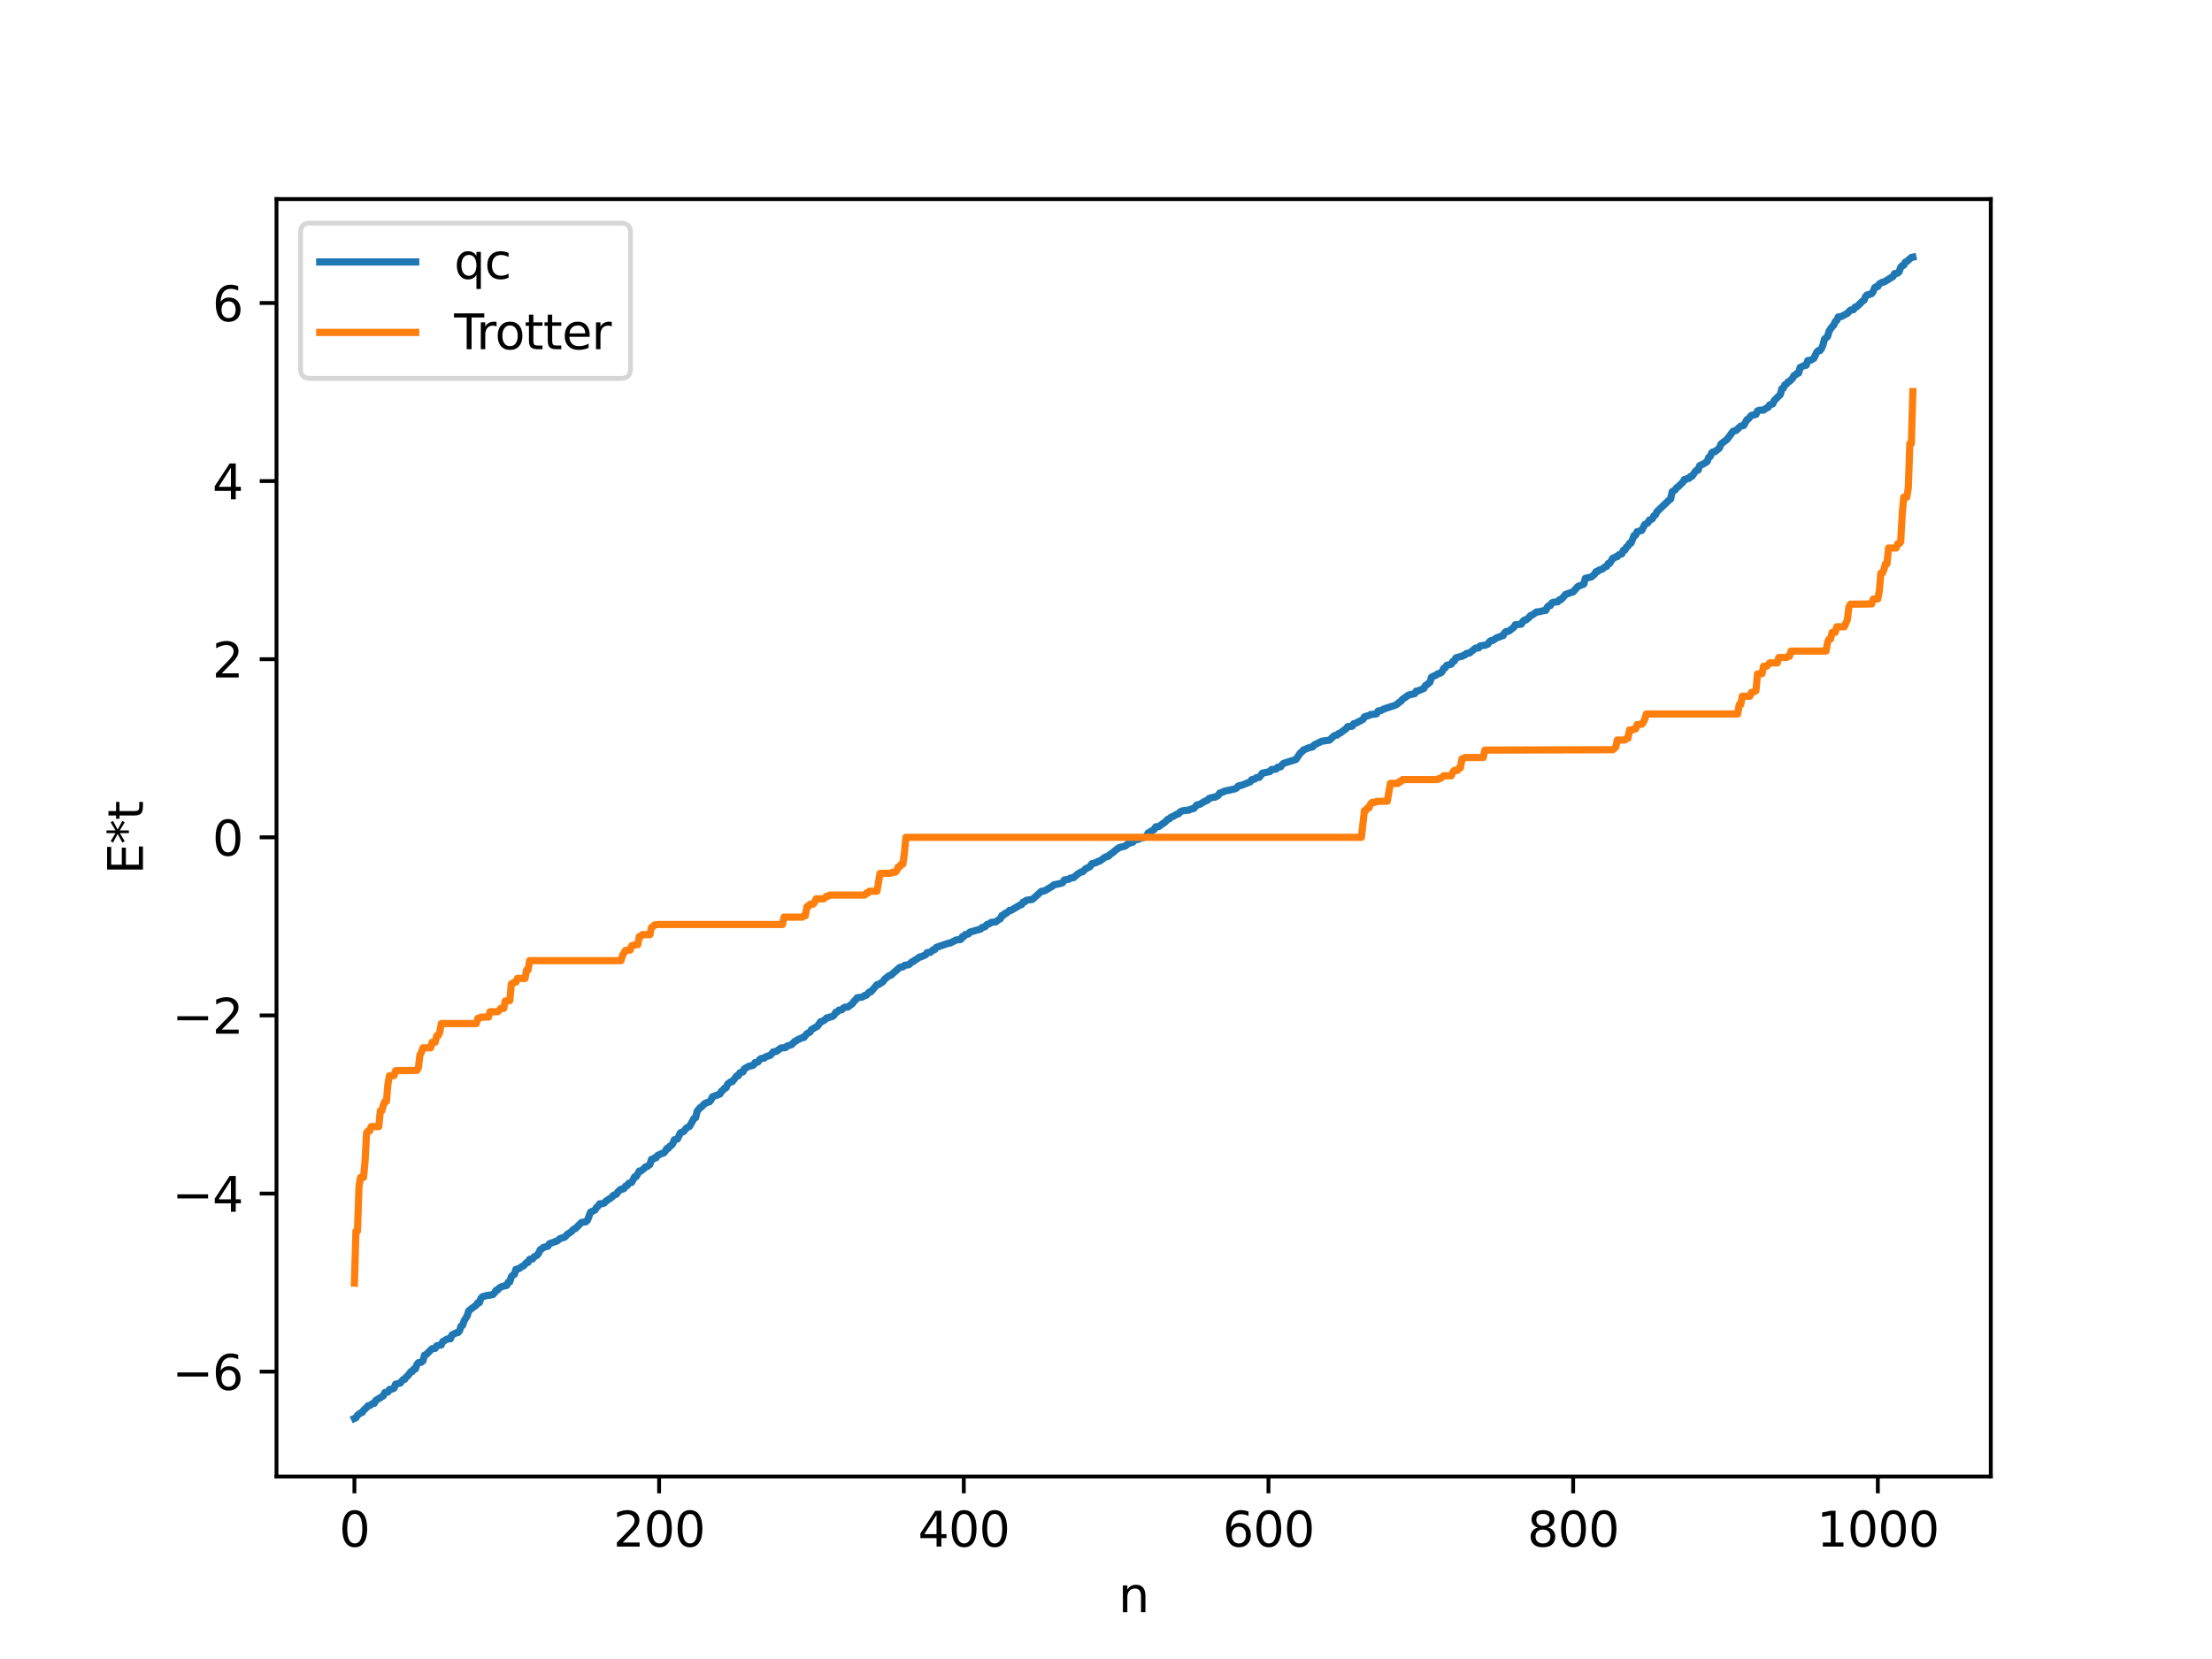 <?xml version="1.0" encoding="utf-8" standalone="no"?>
<!DOCTYPE svg PUBLIC "-//W3C//DTD SVG 1.1//EN"
  "http://www.w3.org/Graphics/SVG/1.1/DTD/svg11.dtd">
<svg xmlns:xlink="http://www.w3.org/1999/xlink" width="460.8pt" height="345.6pt" viewBox="0 0 460.8 345.6" xmlns="http://www.w3.org/2000/svg" version="1.1">
 <defs>
  <style type="text/css">*{stroke-linejoin: round; stroke-linecap: butt}</style>
 </defs>
 <g id="figure_1">
  <g id="patch_1">
   <path d="M 0 345.6 
L 460.8 345.6 
L 460.8 0 
L 0 0 
z
" style="fill: #ffffff"/>
  </g>
  <g id="axes_1">
   <g id="patch_2">
    <path d="M 57.6 307.584 
L 414.72 307.584 
L 414.72 41.472 
L 57.6 41.472 
z
" style="fill: #ffffff"/>
   </g>
   <g id="matplotlib.axis_1">
    <g id="xtick_1">
     <g id="line2d_1">
      <defs>
       <path id="m057d2a8e83" d="M 0 0 
L 0 3.5 
" style="stroke: #000000; stroke-width: 0.8"/>
      </defs>
      <g>
       <use xlink:href="#m057d2a8e83" x="73.833" y="307.584" style="stroke: #000000; stroke-width: 0.8"/>
      </g>
     </g>
     <g id="text_1">
      <!-- 0 -->
      <g transform="translate(70.651 322.182) scale(0.1 -0.1)">
       <defs>
        <path id="DejaVuSans-30" d="M 2034 4250 
Q 1547 4250 1301 3770 
Q 1056 3291 1056 2328 
Q 1056 1369 1301 889 
Q 1547 409 2034 409 
Q 2525 409 2770 889 
Q 3016 1369 3016 2328 
Q 3016 3291 2770 3770 
Q 2525 4250 2034 4250 
z
M 2034 4750 
Q 2819 4750 3233 4129 
Q 3647 3509 3647 2328 
Q 3647 1150 3233 529 
Q 2819 -91 2034 -91 
Q 1250 -91 836 529 
Q 422 1150 422 2328 
Q 422 3509 836 4129 
Q 1250 4750 2034 4750 
z
" transform="scale(0.016)"/>
       </defs>
       <use xlink:href="#DejaVuSans-30"/>
      </g>
     </g>
    </g>
    <g id="xtick_2">
     <g id="line2d_2">
      <g>
       <use xlink:href="#m057d2a8e83" x="137.304" y="307.584" style="stroke: #000000; stroke-width: 0.8"/>
      </g>
     </g>
     <g id="text_2">
      <!-- 200 -->
      <g transform="translate(127.76 322.182) scale(0.1 -0.1)">
       <defs>
        <path id="DejaVuSans-32" d="M 1228 531 
L 3431 531 
L 3431 0 
L 469 0 
L 469 531 
Q 828 903 1448 1529 
Q 2069 2156 2228 2338 
Q 2531 2678 2651 2914 
Q 2772 3150 2772 3378 
Q 2772 3750 2511 3984 
Q 2250 4219 1831 4219 
Q 1534 4219 1204 4116 
Q 875 4013 500 3803 
L 500 4441 
Q 881 4594 1212 4672 
Q 1544 4750 1819 4750 
Q 2544 4750 2975 4387 
Q 3406 4025 3406 3419 
Q 3406 3131 3298 2873 
Q 3191 2616 2906 2266 
Q 2828 2175 2409 1742 
Q 1991 1309 1228 531 
z
" transform="scale(0.016)"/>
       </defs>
       <use xlink:href="#DejaVuSans-32"/>
       <use xlink:href="#DejaVuSans-30" x="63.623"/>
       <use xlink:href="#DejaVuSans-30" x="127.246"/>
      </g>
     </g>
    </g>
    <g id="xtick_3">
     <g id="line2d_3">
      <g>
       <use xlink:href="#m057d2a8e83" x="200.775" y="307.584" style="stroke: #000000; stroke-width: 0.8"/>
      </g>
     </g>
     <g id="text_3">
      <!-- 400 -->
      <g transform="translate(191.231 322.182) scale(0.1 -0.1)">
       <defs>
        <path id="DejaVuSans-34" d="M 2419 4116 
L 825 1625 
L 2419 1625 
L 2419 4116 
z
M 2253 4666 
L 3047 4666 
L 3047 1625 
L 3713 1625 
L 3713 1100 
L 3047 1100 
L 3047 0 
L 2419 0 
L 2419 1100 
L 313 1100 
L 313 1709 
L 2253 4666 
z
" transform="scale(0.016)"/>
       </defs>
       <use xlink:href="#DejaVuSans-34"/>
       <use xlink:href="#DejaVuSans-30" x="63.623"/>
       <use xlink:href="#DejaVuSans-30" x="127.246"/>
      </g>
     </g>
    </g>
    <g id="xtick_4">
     <g id="line2d_4">
      <g>
       <use xlink:href="#m057d2a8e83" x="264.246" y="307.584" style="stroke: #000000; stroke-width: 0.8"/>
      </g>
     </g>
     <g id="text_4">
      <!-- 600 -->
      <g transform="translate(254.702 322.182) scale(0.1 -0.1)">
       <defs>
        <path id="DejaVuSans-36" d="M 2113 2584 
Q 1688 2584 1439 2293 
Q 1191 2003 1191 1497 
Q 1191 994 1439 701 
Q 1688 409 2113 409 
Q 2538 409 2786 701 
Q 3034 994 3034 1497 
Q 3034 2003 2786 2293 
Q 2538 2584 2113 2584 
z
M 3366 4563 
L 3366 3988 
Q 3128 4100 2886 4159 
Q 2644 4219 2406 4219 
Q 1781 4219 1451 3797 
Q 1122 3375 1075 2522 
Q 1259 2794 1537 2939 
Q 1816 3084 2150 3084 
Q 2853 3084 3261 2657 
Q 3669 2231 3669 1497 
Q 3669 778 3244 343 
Q 2819 -91 2113 -91 
Q 1303 -91 875 529 
Q 447 1150 447 2328 
Q 447 3434 972 4092 
Q 1497 4750 2381 4750 
Q 2619 4750 2861 4703 
Q 3103 4656 3366 4563 
z
" transform="scale(0.016)"/>
       </defs>
       <use xlink:href="#DejaVuSans-36"/>
       <use xlink:href="#DejaVuSans-30" x="63.623"/>
       <use xlink:href="#DejaVuSans-30" x="127.246"/>
      </g>
     </g>
    </g>
    <g id="xtick_5">
     <g id="line2d_5">
      <g>
       <use xlink:href="#m057d2a8e83" x="327.717" y="307.584" style="stroke: #000000; stroke-width: 0.8"/>
      </g>
     </g>
     <g id="text_5">
      <!-- 800 -->
      <g transform="translate(318.173 322.182) scale(0.1 -0.1)">
       <defs>
        <path id="DejaVuSans-38" d="M 2034 2216 
Q 1584 2216 1326 1975 
Q 1069 1734 1069 1313 
Q 1069 891 1326 650 
Q 1584 409 2034 409 
Q 2484 409 2743 651 
Q 3003 894 3003 1313 
Q 3003 1734 2745 1975 
Q 2488 2216 2034 2216 
z
M 1403 2484 
Q 997 2584 770 2862 
Q 544 3141 544 3541 
Q 544 4100 942 4425 
Q 1341 4750 2034 4750 
Q 2731 4750 3128 4425 
Q 3525 4100 3525 3541 
Q 3525 3141 3298 2862 
Q 3072 2584 2669 2484 
Q 3125 2378 3379 2068 
Q 3634 1759 3634 1313 
Q 3634 634 3220 271 
Q 2806 -91 2034 -91 
Q 1263 -91 848 271 
Q 434 634 434 1313 
Q 434 1759 690 2068 
Q 947 2378 1403 2484 
z
M 1172 3481 
Q 1172 3119 1398 2916 
Q 1625 2713 2034 2713 
Q 2441 2713 2670 2916 
Q 2900 3119 2900 3481 
Q 2900 3844 2670 4047 
Q 2441 4250 2034 4250 
Q 1625 4250 1398 4047 
Q 1172 3844 1172 3481 
z
" transform="scale(0.016)"/>
       </defs>
       <use xlink:href="#DejaVuSans-38"/>
       <use xlink:href="#DejaVuSans-30" x="63.623"/>
       <use xlink:href="#DejaVuSans-30" x="127.246"/>
      </g>
     </g>
    </g>
    <g id="xtick_6">
     <g id="line2d_6">
      <g>
       <use xlink:href="#m057d2a8e83" x="391.188" y="307.584" style="stroke: #000000; stroke-width: 0.8"/>
      </g>
     </g>
     <g id="text_6">
      <!-- 1000 -->
      <g transform="translate(378.463 322.182) scale(0.1 -0.1)">
       <defs>
        <path id="DejaVuSans-31" d="M 794 531 
L 1825 531 
L 1825 4091 
L 703 3866 
L 703 4441 
L 1819 4666 
L 2450 4666 
L 2450 531 
L 3481 531 
L 3481 0 
L 794 0 
L 794 531 
z
" transform="scale(0.016)"/>
       </defs>
       <use xlink:href="#DejaVuSans-31"/>
       <use xlink:href="#DejaVuSans-30" x="63.623"/>
       <use xlink:href="#DejaVuSans-30" x="127.246"/>
       <use xlink:href="#DejaVuSans-30" x="190.869"/>
      </g>
     </g>
    </g>
    <g id="text_7">
     <!-- n -->
     <g transform="translate(232.991 335.861) scale(0.1 -0.1)">
      <defs>
       <path id="DejaVuSans-6e" d="M 3513 2113 
L 3513 0 
L 2938 0 
L 2938 2094 
Q 2938 2591 2744 2837 
Q 2550 3084 2163 3084 
Q 1697 3084 1428 2787 
Q 1159 2491 1159 1978 
L 1159 0 
L 581 0 
L 581 3500 
L 1159 3500 
L 1159 2956 
Q 1366 3272 1645 3428 
Q 1925 3584 2291 3584 
Q 2894 3584 3203 3211 
Q 3513 2838 3513 2113 
z
" transform="scale(0.016)"/>
      </defs>
      <use xlink:href="#DejaVuSans-6e"/>
     </g>
    </g>
   </g>
   <g id="matplotlib.axis_2">
    <g id="ytick_1">
     <g id="line2d_7">
      <defs>
       <path id="m848dfca128" d="M 0 0 
L -3.5 0 
" style="stroke: #000000; stroke-width: 0.8"/>
      </defs>
      <g>
       <use xlink:href="#m848dfca128" x="57.6" y="285.743" style="stroke: #000000; stroke-width: 0.8"/>
      </g>
     </g>
     <g id="text_8">
      <!-- −6 -->
      <g transform="translate(35.858 289.542) scale(0.1 -0.1)">
       <defs>
        <path id="DejaVuSans-2212" d="M 678 2272 
L 4684 2272 
L 4684 1741 
L 678 1741 
L 678 2272 
z
" transform="scale(0.016)"/>
       </defs>
       <use xlink:href="#DejaVuSans-2212"/>
       <use xlink:href="#DejaVuSans-36" x="83.789"/>
      </g>
     </g>
    </g>
    <g id="ytick_2">
     <g id="line2d_8">
      <g>
       <use xlink:href="#m848dfca128" x="57.6" y="248.638" style="stroke: #000000; stroke-width: 0.8"/>
      </g>
     </g>
     <g id="text_9">
      <!-- −4 -->
      <g transform="translate(35.858 252.437) scale(0.1 -0.1)">
       <use xlink:href="#DejaVuSans-2212"/>
       <use xlink:href="#DejaVuSans-34" x="83.789"/>
      </g>
     </g>
    </g>
    <g id="ytick_3">
     <g id="line2d_9">
      <g>
       <use xlink:href="#m848dfca128" x="57.6" y="211.533" style="stroke: #000000; stroke-width: 0.8"/>
      </g>
     </g>
     <g id="text_10">
      <!-- −2 -->
      <g transform="translate(35.858 215.332) scale(0.1 -0.1)">
       <use xlink:href="#DejaVuSans-2212"/>
       <use xlink:href="#DejaVuSans-32" x="83.789"/>
      </g>
     </g>
    </g>
    <g id="ytick_4">
     <g id="line2d_10">
      <g>
       <use xlink:href="#m848dfca128" x="57.6" y="174.428" style="stroke: #000000; stroke-width: 0.8"/>
      </g>
     </g>
     <g id="text_11">
      <!-- 0 -->
      <g transform="translate(44.237 178.228) scale(0.1 -0.1)">
       <use xlink:href="#DejaVuSans-30"/>
      </g>
     </g>
    </g>
    <g id="ytick_5">
     <g id="line2d_11">
      <g>
       <use xlink:href="#m848dfca128" x="57.6" y="137.324" style="stroke: #000000; stroke-width: 0.8"/>
      </g>
     </g>
     <g id="text_12">
      <!-- 2 -->
      <g transform="translate(44.237 141.123) scale(0.1 -0.1)">
       <use xlink:href="#DejaVuSans-32"/>
      </g>
     </g>
    </g>
    <g id="ytick_6">
     <g id="line2d_12">
      <g>
       <use xlink:href="#m848dfca128" x="57.6" y="100.219" style="stroke: #000000; stroke-width: 0.8"/>
      </g>
     </g>
     <g id="text_13">
      <!-- 4 -->
      <g transform="translate(44.237 104.018) scale(0.1 -0.1)">
       <use xlink:href="#DejaVuSans-34"/>
      </g>
     </g>
    </g>
    <g id="ytick_7">
     <g id="line2d_13">
      <g>
       <use xlink:href="#m848dfca128" x="57.6" y="63.114" style="stroke: #000000; stroke-width: 0.8"/>
      </g>
     </g>
     <g id="text_14">
      <!-- 6 -->
      <g transform="translate(44.237 66.913) scale(0.1 -0.1)">
       <use xlink:href="#DejaVuSans-36"/>
      </g>
     </g>
    </g>
    <g id="text_15">
     <!-- E*t -->
     <g transform="translate(29.778 182.148) rotate(-90) scale(0.1 -0.1)">
      <defs>
       <path id="DejaVuSans-45" d="M 628 4666 
L 3578 4666 
L 3578 4134 
L 1259 4134 
L 1259 2753 
L 3481 2753 
L 3481 2222 
L 1259 2222 
L 1259 531 
L 3634 531 
L 3634 0 
L 628 0 
L 628 4666 
z
" transform="scale(0.016)"/>
       <path id="DejaVuSans-2a" d="M 3009 3897 
L 1888 3291 
L 3009 2681 
L 2828 2375 
L 1778 3009 
L 1778 1831 
L 1422 1831 
L 1422 3009 
L 372 2375 
L 191 2681 
L 1313 3291 
L 191 3897 
L 372 4206 
L 1422 3572 
L 1422 4750 
L 1778 4750 
L 1778 3572 
L 2828 4206 
L 3009 3897 
z
" transform="scale(0.016)"/>
       <path id="DejaVuSans-74" d="M 1172 4494 
L 1172 3500 
L 2356 3500 
L 2356 3053 
L 1172 3053 
L 1172 1153 
Q 1172 725 1289 603 
Q 1406 481 1766 481 
L 2356 481 
L 2356 0 
L 1766 0 
Q 1100 0 847 248 
Q 594 497 594 1153 
L 594 3053 
L 172 3053 
L 172 3500 
L 594 3500 
L 594 4494 
L 1172 4494 
z
" transform="scale(0.016)"/>
      </defs>
      <use xlink:href="#DejaVuSans-45"/>
      <use xlink:href="#DejaVuSans-2a" x="63.184"/>
      <use xlink:href="#DejaVuSans-74" x="113.184"/>
     </g>
    </g>
   </g>
   <g id="line2d_14">
    <path d="M 73.833 295.488 
L 74.15 295.341 
L 74.467 294.829 
L 75.102 294.337 
L 75.42 294.267 
L 75.737 293.8 
L 76.372 293.209 
L 76.689 292.849 
L 77.006 292.808 
L 77.641 292.368 
L 77.958 292.346 
L 78.276 291.745 
L 79.862 290.769 
L 80.18 290.08 
L 80.815 289.985 
L 81.132 289.447 
L 81.767 289.333 
L 82.084 289.193 
L 82.401 288.353 
L 83.353 288.14 
L 83.988 287.383 
L 84.305 287.34 
L 84.623 286.838 
L 84.94 286.635 
L 85.575 285.74 
L 85.892 285.718 
L 86.21 285.189 
L 86.527 285.182 
L 86.844 284.279 
L 87.162 283.881 
L 87.796 283.764 
L 88.114 283.47 
L 88.431 282.305 
L 88.748 282.21 
L 90.018 280.949 
L 90.653 280.886 
L 90.97 280.362 
L 91.605 280.209 
L 91.922 280.175 
L 92.239 279.471 
L 93.191 278.931 
L 93.826 278.902 
L 94.143 278.108 
L 95.096 277.622 
L 95.413 277.598 
L 95.73 277.229 
L 96.048 276.244 
L 96.365 276.104 
L 96.682 275.147 
L 97.317 274.139 
L 97.634 273.087 
L 98.269 272.571 
L 99.221 271.873 
L 99.539 271.384 
L 99.856 271.378 
L 100.173 270.486 
L 100.491 270.147 
L 101.443 269.867 
L 102.077 269.805 
L 102.712 269.663 
L 103.029 269.323 
L 103.347 268.786 
L 103.664 268.738 
L 103.981 268.33 
L 104.616 267.987 
L 105.251 267.845 
L 105.568 267.761 
L 105.886 267.082 
L 106.203 267.027 
L 106.52 265.969 
L 106.838 265.633 
L 107.155 265.489 
L 107.472 264.427 
L 108.107 264.298 
L 108.742 263.824 
L 109.059 263.704 
L 109.694 263.014 
L 110.011 262.966 
L 110.329 262.338 
L 110.963 262.245 
L 111.281 261.814 
L 111.915 261.479 
L 112.233 261.003 
L 112.55 260.328 
L 112.867 260.163 
L 113.185 259.867 
L 114.137 259.617 
L 114.454 259.081 
L 115.406 258.743 
L 116.041 258.517 
L 116.676 258.023 
L 117.628 257.721 
L 118.262 257.06 
L 118.897 256.679 
L 119.532 256.049 
L 119.849 255.957 
L 121.119 254.663 
L 122.071 254.507 
L 122.388 254.174 
L 123.023 252.513 
L 123.658 252.22 
L 123.975 252.034 
L 124.292 251.483 
L 124.61 251.239 
L 124.927 250.778 
L 125.562 250.732 
L 125.879 250.617 
L 126.196 250.246 
L 127.466 249.393 
L 127.783 249.018 
L 128.418 248.762 
L 128.735 248.258 
L 129.37 247.722 
L 129.687 247.721 
L 130.005 247.587 
L 130.322 247.08 
L 130.639 246.996 
L 130.957 246.519 
L 131.591 246.31 
L 132.226 245.136 
L 132.543 245.1 
L 133.178 243.948 
L 133.496 243.947 
L 134.13 243.464 
L 134.448 243.092 
L 134.765 243.042 
L 135.4 242.563 
L 135.717 241.518 
L 136.034 241.482 
L 136.352 241.206 
L 136.669 241.194 
L 136.986 240.703 
L 137.939 240.263 
L 138.256 240.201 
L 138.573 239.849 
L 138.891 239.267 
L 139.208 239.233 
L 139.525 238.787 
L 139.843 238.616 
L 140.16 238.224 
L 140.477 237.43 
L 141.112 237.293 
L 141.747 235.984 
L 142.381 235.744 
L 143.016 234.976 
L 143.651 234.632 
L 144.603 232.946 
L 144.92 232.817 
L 145.238 231.481 
L 145.872 230.728 
L 146.19 230.535 
L 146.824 229.879 
L 147.459 229.624 
L 147.777 229.544 
L 148.094 229.182 
L 148.411 228.488 
L 149.998 227.893 
L 150.315 227.287 
L 150.633 227.109 
L 150.95 226.666 
L 151.267 226.591 
L 151.585 225.832 
L 152.22 225.361 
L 152.537 225.336 
L 153.489 224.12 
L 153.806 224.101 
L 154.124 223.499 
L 154.441 223.346 
L 154.758 223.32 
L 155.076 222.641 
L 156.028 222.112 
L 156.662 221.986 
L 156.98 221.837 
L 157.297 221.364 
L 157.615 221.348 
L 157.932 221.186 
L 158.249 220.732 
L 158.567 220.508 
L 159.201 220.427 
L 159.519 220.149 
L 160.471 219.842 
L 161.105 219.119 
L 161.74 219.021 
L 162.692 218.316 
L 163.644 218.235 
L 163.962 217.92 
L 164.914 217.609 
L 165.548 216.955 
L 165.866 216.853 
L 166.183 216.572 
L 166.5 216.474 
L 167.135 216.149 
L 167.453 216.127 
L 168.087 215.343 
L 168.722 215.009 
L 169.039 214.484 
L 170.309 213.768 
L 170.943 212.843 
L 171.261 212.79 
L 171.896 212.409 
L 172.213 212.047 
L 172.53 212.028 
L 172.848 211.862 
L 173.165 211.838 
L 173.482 211.702 
L 173.8 211.413 
L 174.117 210.866 
L 174.434 210.803 
L 174.752 210.435 
L 175.386 210.347 
L 175.704 209.988 
L 176.021 209.818 
L 176.656 209.779 
L 177.608 209.038 
L 177.925 208.549 
L 178.243 208.306 
L 178.56 207.847 
L 179.512 207.728 
L 179.829 207.611 
L 180.147 207.353 
L 180.464 207.331 
L 181.099 206.653 
L 181.416 206.618 
L 182.686 205.147 
L 183.003 205.108 
L 183.955 204.487 
L 184.272 203.991 
L 185.224 203.24 
L 185.542 203.19 
L 187.446 201.527 
L 188.081 201.422 
L 188.398 201.114 
L 189.35 200.946 
L 189.985 200.375 
L 190.302 200.292 
L 190.62 199.98 
L 190.937 199.832 
L 191.572 199.345 
L 191.889 199.327 
L 192.841 198.884 
L 193.158 198.434 
L 193.793 198.398 
L 194.428 197.827 
L 194.745 197.806 
L 195.062 197.355 
L 197.601 196.479 
L 197.919 196.468 
L 199.188 195.814 
L 200.14 195.714 
L 200.458 195.14 
L 200.775 195.12 
L 201.092 194.662 
L 201.727 194.571 
L 202.044 194.18 
L 204.266 193.549 
L 204.583 193.229 
L 205.218 193.048 
L 205.535 192.638 
L 206.17 192.391 
L 206.487 192.153 
L 207.439 192.039 
L 208.074 191.558 
L 208.391 191.392 
L 208.709 190.718 
L 209.026 190.684 
L 209.343 190.292 
L 209.661 190.229 
L 210.296 189.66 
L 210.613 189.649 
L 211.248 189.269 
L 212.517 188.523 
L 212.834 188.429 
L 213.152 187.913 
L 213.469 187.867 
L 213.786 187.557 
L 214.421 187.446 
L 215.056 187.37 
L 216.96 185.668 
L 217.595 185.582 
L 219.181 184.648 
L 219.499 184.345 
L 221.086 184.005 
L 221.403 183.849 
L 221.72 183.304 
L 222.672 183.156 
L 222.99 182.912 
L 223.624 182.842 
L 224.577 182.024 
L 225.211 181.642 
L 225.529 181.612 
L 226.163 180.98 
L 226.798 180.68 
L 227.115 180.488 
L 227.433 179.941 
L 228.385 179.682 
L 228.702 179.444 
L 229.02 179.42 
L 230.289 178.523 
L 230.924 178.367 
L 231.241 177.972 
L 231.558 177.811 
L 232.51 177.032 
L 233.145 176.569 
L 234.415 176.246 
L 235.049 175.731 
L 236.001 175.44 
L 236.319 175.012 
L 237.271 174.814 
L 237.588 174.601 
L 238.223 174.495 
L 238.858 174.129 
L 239.175 173.532 
L 240.444 172.788 
L 240.762 172.246 
L 241.396 172.178 
L 242.666 171.282 
L 243.3 170.659 
L 243.618 170.558 
L 243.935 170.244 
L 244.57 169.977 
L 245.205 169.581 
L 245.522 169.53 
L 245.839 169.13 
L 246.474 168.874 
L 247.743 168.745 
L 248.061 168.561 
L 248.696 168.421 
L 249.33 167.68 
L 249.965 167.551 
L 250.917 166.952 
L 251.552 166.704 
L 251.869 166.331 
L 252.821 166.067 
L 253.139 166.057 
L 253.773 165.701 
L 254.091 165.206 
L 254.725 165.022 
L 255.043 164.823 
L 257.264 164.339 
L 257.581 164.174 
L 257.899 163.79 
L 258.216 163.648 
L 258.534 163.63 
L 260.438 162.888 
L 260.755 162.424 
L 261.39 162.292 
L 261.707 162.011 
L 262.342 161.937 
L 262.977 161.059 
L 264.563 160.726 
L 264.881 160.307 
L 265.833 160.216 
L 266.15 159.83 
L 266.785 159.744 
L 267.102 159.266 
L 267.42 159.011 
L 269.958 158.214 
L 270.91 156.837 
L 271.228 156.604 
L 271.545 156.222 
L 272.815 155.714 
L 273.449 155.598 
L 273.767 155.188 
L 275.353 154.41 
L 275.988 154.317 
L 276.94 154.184 
L 277.892 153.311 
L 278.21 153.156 
L 278.527 153.145 
L 278.844 152.809 
L 279.162 152.727 
L 280.431 151.787 
L 280.748 151.371 
L 281.7 151.277 
L 282.018 150.751 
L 282.335 150.702 
L 283.922 149.887 
L 284.239 149.322 
L 285.191 149.042 
L 285.509 148.85 
L 286.143 148.8 
L 286.778 148.681 
L 287.096 148.104 
L 287.73 147.99 
L 288.365 147.659 
L 290.586 146.941 
L 290.904 146.795 
L 291.539 146.257 
L 291.856 146.079 
L 292.173 145.669 
L 293.443 144.784 
L 294.712 144.503 
L 295.029 143.961 
L 295.347 143.954 
L 296.616 143.416 
L 296.934 142.821 
L 297.251 142.637 
L 297.886 142.105 
L 298.203 141.083 
L 298.838 140.753 
L 299.155 140.66 
L 299.472 140.388 
L 300.107 140.199 
L 300.424 139.915 
L 300.742 139.224 
L 301.059 139.124 
L 301.377 138.6 
L 302.329 138.354 
L 302.646 137.792 
L 302.963 137.705 
L 303.281 137.059 
L 303.915 136.846 
L 304.55 136.733 
L 304.867 136.507 
L 305.185 136.438 
L 305.502 136.116 
L 306.137 136.031 
L 307.406 135.006 
L 308.041 134.974 
L 308.358 134.555 
L 308.993 134.452 
L 309.31 134.444 
L 309.945 134.182 
L 310.262 133.703 
L 310.58 133.462 
L 310.897 133.461 
L 311.849 132.836 
L 312.484 132.649 
L 312.801 132.463 
L 313.119 132.421 
L 313.436 131.809 
L 313.753 131.557 
L 314.071 131.548 
L 314.388 131.423 
L 315.34 130.692 
L 315.658 130.16 
L 316.927 130.014 
L 317.244 129.441 
L 317.562 129.167 
L 317.879 129.158 
L 318.514 128.645 
L 318.831 128.246 
L 319.148 128.148 
L 320.1 127.478 
L 320.735 127.427 
L 321.37 127.244 
L 322.005 127.169 
L 322.322 126.48 
L 322.639 126.185 
L 322.957 126.16 
L 323.274 125.609 
L 323.591 125.468 
L 324.543 125.354 
L 324.861 124.94 
L 325.178 124.915 
L 325.813 124.245 
L 326.13 123.834 
L 327.4 123.39 
L 327.717 123.308 
L 328.669 122.2 
L 329.939 121.671 
L 330.256 120.484 
L 331.525 120.181 
L 332.16 119.642 
L 332.477 119.096 
L 332.795 119.078 
L 333.112 118.754 
L 333.747 118.573 
L 334.381 118.086 
L 334.699 117.978 
L 335.016 117.4 
L 335.334 117.356 
L 335.968 116.282 
L 336.286 116.23 
L 336.603 115.97 
L 336.92 115.96 
L 337.238 115.573 
L 337.872 115.359 
L 338.19 114.613 
L 338.507 114.587 
L 338.824 113.957 
L 339.142 113.778 
L 339.459 113.183 
L 339.777 113.123 
L 340.411 111.547 
L 340.729 111.478 
L 341.046 110.765 
L 341.998 110.504 
L 342.633 109.268 
L 343.267 108.922 
L 343.585 108.345 
L 343.902 108.262 
L 344.22 108.053 
L 344.537 107.456 
L 344.854 107.269 
L 345.172 106.597 
L 347.71 104.173 
L 348.028 103.951 
L 348.345 102.441 
L 348.98 102.042 
L 349.297 101.595 
L 349.615 101.374 
L 350.249 100.754 
L 350.567 100.458 
L 350.884 99.891 
L 351.201 99.89 
L 351.519 99.661 
L 351.836 99.657 
L 352.153 99.238 
L 352.471 99.23 
L 353.105 98.292 
L 353.423 97.963 
L 353.74 97.944 
L 354.058 97.033 
L 355.01 96.553 
L 355.644 96.145 
L 355.962 95.263 
L 356.279 95.071 
L 356.596 94.3 
L 356.914 94.122 
L 357.231 94.11 
L 358.183 93.35 
L 358.5 92.51 
L 359.77 91.538 
L 361.039 89.843 
L 361.674 89.672 
L 362.309 89.045 
L 362.626 88.766 
L 363.261 88.626 
L 363.896 87.45 
L 364.213 87.273 
L 364.848 86.528 
L 365.8 86.33 
L 366.117 85.619 
L 366.434 85.472 
L 367.386 85.414 
L 368.021 84.987 
L 368.339 84.861 
L 368.656 84.339 
L 369.291 84.14 
L 369.608 83.432 
L 370.877 82.18 
L 371.195 80.978 
L 371.512 80.867 
L 371.829 80.159 
L 372.147 80.005 
L 372.464 79.558 
L 372.781 79.449 
L 373.416 78.816 
L 373.734 78.217 
L 374.051 78.109 
L 374.368 77.75 
L 374.686 77.719 
L 375.003 76.551 
L 375.638 76.252 
L 375.955 76.106 
L 376.272 76.085 
L 376.59 75.123 
L 377.224 75.029 
L 377.859 74.648 
L 378.494 73.327 
L 378.811 73.035 
L 379.129 73.027 
L 379.446 72.638 
L 379.763 71.83 
L 380.081 70.639 
L 380.715 70.105 
L 381.033 68.974 
L 381.667 68.053 
L 381.985 67.77 
L 382.302 67.021 
L 382.62 66.763 
L 382.937 66.038 
L 383.572 65.949 
L 384.841 65.27 
L 385.476 64.608 
L 386.11 64.515 
L 386.428 63.976 
L 386.745 63.949 
L 388.015 62.727 
L 388.332 62.515 
L 388.649 61.729 
L 388.967 61.428 
L 389.284 61.399 
L 389.919 61.151 
L 390.236 60.687 
L 390.553 59.894 
L 390.871 59.719 
L 391.188 59.69 
L 391.505 59.128 
L 392.14 58.793 
L 392.458 58.761 
L 394.362 57.593 
L 394.679 56.996 
L 395.314 56.895 
L 395.631 56.6 
L 395.948 55.675 
L 396.266 55.331 
L 396.583 55.262 
L 396.9 54.609 
L 397.218 54.488 
L 398.17 53.635 
L 398.487 53.568 
L 398.487 53.568 
" clip-path="url(#p0d032c0ca2)" style="fill: none; stroke: #1f77b4; stroke-width: 1.5; stroke-linecap: square"/>
   </g>
   <g id="line2d_15">
    <path d="M 73.833 267.3 
L 74.15 256.463 
L 74.467 256.463 
L 74.785 247.199 
L 75.102 245.275 
L 75.737 245.275 
L 76.054 241.809 
L 76.372 235.958 
L 76.689 235.599 
L 77.006 235.599 
L 77.324 234.693 
L 78.91 234.693 
L 79.228 231.392 
L 79.545 231.392 
L 79.862 230.198 
L 80.18 229.459 
L 80.497 229.459 
L 80.815 225.809 
L 81.132 224.091 
L 82.084 224.061 
L 82.401 223.045 
L 86.844 222.987 
L 87.162 222.43 
L 87.479 219.785 
L 87.796 219.2 
L 88.114 218.285 
L 89.7 218.285 
L 90.018 217.115 
L 90.653 217.115 
L 90.97 215.756 
L 91.287 215.756 
L 91.605 215.048 
L 91.922 213.227 
L 99.221 213.227 
L 99.539 212.141 
L 99.856 212.141 
L 100.173 211.885 
L 101.76 211.885 
L 102.077 210.76 
L 103.664 210.76 
L 103.981 210.506 
L 104.299 210.068 
L 104.934 210.068 
L 105.251 208.525 
L 106.203 208.448 
L 106.52 204.967 
L 107.155 204.623 
L 107.472 204.623 
L 107.79 203.821 
L 109.377 203.821 
L 109.694 202.062 
L 110.011 202.062 
L 110.329 200.119 
L 129.37 200.119 
L 129.687 199.014 
L 130.322 197.976 
L 131.274 197.91 
L 131.591 197.006 
L 131.909 197.006 
L 132.226 196.8 
L 132.861 196.8 
L 133.178 195.061 
L 133.496 195.061 
L 133.813 194.697 
L 135.4 194.697 
L 135.717 193.213 
L 136.034 193.013 
L 136.352 192.679 
L 136.986 192.594 
L 163.01 192.594 
L 163.327 191.055 
L 167.135 191.055 
L 167.453 190.774 
L 167.77 190.774 
L 168.087 188.869 
L 168.405 188.869 
L 168.722 188.36 
L 169.357 188.36 
L 169.674 188.032 
L 169.991 187.246 
L 171.578 187.246 
L 172.213 186.692 
L 172.53 186.692 
L 172.848 186.457 
L 180.147 186.457 
L 180.464 186.052 
L 180.781 186.052 
L 181.099 185.655 
L 182.686 185.655 
L 183.32 181.953 
L 185.542 181.92 
L 185.859 181.705 
L 186.494 181.705 
L 186.811 181.38 
L 187.129 180.566 
L 187.446 180.566 
L 187.763 180.014 
L 188.081 180.014 
L 188.398 177.712 
L 188.715 174.428 
L 283.605 174.428 
L 284.239 168.843 
L 284.557 168.843 
L 284.874 168.291 
L 285.191 168.291 
L 285.509 167.477 
L 285.826 167.152 
L 286.461 167.152 
L 286.778 166.937 
L 289 166.904 
L 289.634 163.201 
L 291.221 163.201 
L 291.539 162.804 
L 291.856 162.804 
L 292.173 162.4 
L 299.472 162.4 
L 299.79 162.165 
L 300.107 162.165 
L 300.742 161.61 
L 302.329 161.61 
L 302.646 160.825 
L 302.963 160.496 
L 303.598 160.496 
L 303.915 159.988 
L 304.233 159.988 
L 304.55 158.083 
L 304.867 158.083 
L 305.185 157.802 
L 308.993 157.802 
L 309.31 156.262 
L 335.968 156.178 
L 336.603 155.643 
L 336.92 154.16 
L 338.507 154.16 
L 338.824 153.796 
L 339.142 153.796 
L 339.459 152.057 
L 340.094 152.057 
L 340.411 151.85 
L 340.729 151.85 
L 341.046 150.947 
L 341.681 150.881 
L 341.998 150.881 
L 342.315 150.479 
L 342.633 149.842 
L 342.95 148.738 
L 361.991 148.738 
L 362.309 146.795 
L 362.626 146.795 
L 362.943 145.035 
L 364.53 145.035 
L 364.848 144.234 
L 365.165 144.234 
L 365.8 143.89 
L 366.117 140.409 
L 367.069 140.331 
L 367.386 138.789 
L 368.021 138.789 
L 368.656 138.097 
L 370.243 138.097 
L 370.56 136.972 
L 372.147 136.972 
L 372.464 136.715 
L 372.781 136.715 
L 373.099 135.63 
L 380.398 135.63 
L 380.715 133.809 
L 381.033 133.101 
L 381.35 133.101 
L 381.667 131.742 
L 382.302 131.742 
L 382.62 130.572 
L 384.206 130.572 
L 384.841 129.072 
L 385.158 126.427 
L 385.476 125.87 
L 389.919 125.812 
L 390.236 124.795 
L 391.188 124.766 
L 391.505 123.048 
L 391.823 119.397 
L 392.14 119.397 
L 392.458 118.659 
L 392.775 117.464 
L 393.092 117.464 
L 393.41 114.163 
L 394.996 114.163 
L 395.314 113.258 
L 395.631 113.258 
L 395.948 112.899 
L 396.266 107.048 
L 396.583 103.582 
L 397.218 103.582 
L 397.535 101.658 
L 397.853 92.394 
L 398.17 92.394 
L 398.487 81.557 
L 398.487 81.557 
" clip-path="url(#p0d032c0ca2)" style="fill: none; stroke: #ff7f0e; stroke-width: 1.5; stroke-linecap: square"/>
   </g>
   <g id="patch_3">
    <path d="M 57.6 307.584 
L 57.6 41.472 
" style="fill: none; stroke: #000000; stroke-width: 0.8; stroke-linejoin: miter; stroke-linecap: square"/>
   </g>
   <g id="patch_4">
    <path d="M 414.72 307.584 
L 414.72 41.472 
" style="fill: none; stroke: #000000; stroke-width: 0.8; stroke-linejoin: miter; stroke-linecap: square"/>
   </g>
   <g id="patch_5">
    <path d="M 57.6 307.584 
L 414.72 307.584 
" style="fill: none; stroke: #000000; stroke-width: 0.8; stroke-linejoin: miter; stroke-linecap: square"/>
   </g>
   <g id="patch_6">
    <path d="M 57.6 41.472 
L 414.72 41.472 
" style="fill: none; stroke: #000000; stroke-width: 0.8; stroke-linejoin: miter; stroke-linecap: square"/>
   </g>
   <g id="legend_1">
    <g id="patch_7">
     <path d="M 64.6 78.828 
L 129.342 78.828 
Q 131.342 78.828 131.342 76.828 
L 131.342 48.472 
Q 131.342 46.472 129.342 46.472 
L 64.6 46.472 
Q 62.6 46.472 62.6 48.472 
L 62.6 76.828 
Q 62.6 78.828 64.6 78.828 
z
" style="fill: #ffffff; opacity: 0.8; stroke: #cccccc; stroke-linejoin: miter"/>
    </g>
    <g id="line2d_16">
     <path d="M 66.6 54.57 
L 76.6 54.57 
L 86.6 54.57 
" style="fill: none; stroke: #1f77b4; stroke-width: 1.5; stroke-linecap: square"/>
    </g>
    <g id="text_16">
     <!-- qc -->
     <g transform="translate(94.6 58.07) scale(0.1 -0.1)">
      <defs>
       <path id="DejaVuSans-71" d="M 947 1747 
Q 947 1113 1208 752 
Q 1469 391 1925 391 
Q 2381 391 2643 752 
Q 2906 1113 2906 1747 
Q 2906 2381 2643 2742 
Q 2381 3103 1925 3103 
Q 1469 3103 1208 2742 
Q 947 2381 947 1747 
z
M 2906 525 
Q 2725 213 2448 61 
Q 2172 -91 1784 -91 
Q 1150 -91 751 415 
Q 353 922 353 1747 
Q 353 2572 751 3078 
Q 1150 3584 1784 3584 
Q 2172 3584 2448 3432 
Q 2725 3281 2906 2969 
L 2906 3500 
L 3481 3500 
L 3481 -1331 
L 2906 -1331 
L 2906 525 
z
" transform="scale(0.016)"/>
       <path id="DejaVuSans-63" d="M 3122 3366 
L 3122 2828 
Q 2878 2963 2633 3030 
Q 2388 3097 2138 3097 
Q 1578 3097 1268 2742 
Q 959 2388 959 1747 
Q 959 1106 1268 751 
Q 1578 397 2138 397 
Q 2388 397 2633 464 
Q 2878 531 3122 666 
L 3122 134 
Q 2881 22 2623 -34 
Q 2366 -91 2075 -91 
Q 1284 -91 818 406 
Q 353 903 353 1747 
Q 353 2603 823 3093 
Q 1294 3584 2113 3584 
Q 2378 3584 2631 3529 
Q 2884 3475 3122 3366 
z
" transform="scale(0.016)"/>
      </defs>
      <use xlink:href="#DejaVuSans-71"/>
      <use xlink:href="#DejaVuSans-63" x="63.477"/>
     </g>
    </g>
    <g id="line2d_17">
     <path d="M 66.6 69.249 
L 76.6 69.249 
L 86.6 69.249 
" style="fill: none; stroke: #ff7f0e; stroke-width: 1.5; stroke-linecap: square"/>
    </g>
    <g id="text_17">
     <!-- Trotter -->
     <g transform="translate(94.6 72.749) scale(0.1 -0.1)">
      <defs>
       <path id="DejaVuSans-54" d="M -19 4666 
L 3928 4666 
L 3928 4134 
L 2272 4134 
L 2272 0 
L 1638 0 
L 1638 4134 
L -19 4134 
L -19 4666 
z
" transform="scale(0.016)"/>
       <path id="DejaVuSans-72" d="M 2631 2963 
Q 2534 3019 2420 3045 
Q 2306 3072 2169 3072 
Q 1681 3072 1420 2755 
Q 1159 2438 1159 1844 
L 1159 0 
L 581 0 
L 581 3500 
L 1159 3500 
L 1159 2956 
Q 1341 3275 1631 3429 
Q 1922 3584 2338 3584 
Q 2397 3584 2469 3576 
Q 2541 3569 2628 3553 
L 2631 2963 
z
" transform="scale(0.016)"/>
       <path id="DejaVuSans-6f" d="M 1959 3097 
Q 1497 3097 1228 2736 
Q 959 2375 959 1747 
Q 959 1119 1226 758 
Q 1494 397 1959 397 
Q 2419 397 2687 759 
Q 2956 1122 2956 1747 
Q 2956 2369 2687 2733 
Q 2419 3097 1959 3097 
z
M 1959 3584 
Q 2709 3584 3137 3096 
Q 3566 2609 3566 1747 
Q 3566 888 3137 398 
Q 2709 -91 1959 -91 
Q 1206 -91 779 398 
Q 353 888 353 1747 
Q 353 2609 779 3096 
Q 1206 3584 1959 3584 
z
" transform="scale(0.016)"/>
       <path id="DejaVuSans-65" d="M 3597 1894 
L 3597 1613 
L 953 1613 
Q 991 1019 1311 708 
Q 1631 397 2203 397 
Q 2534 397 2845 478 
Q 3156 559 3463 722 
L 3463 178 
Q 3153 47 2828 -22 
Q 2503 -91 2169 -91 
Q 1331 -91 842 396 
Q 353 884 353 1716 
Q 353 2575 817 3079 
Q 1281 3584 2069 3584 
Q 2775 3584 3186 3129 
Q 3597 2675 3597 1894 
z
M 3022 2063 
Q 3016 2534 2758 2815 
Q 2500 3097 2075 3097 
Q 1594 3097 1305 2825 
Q 1016 2553 972 2059 
L 3022 2063 
z
" transform="scale(0.016)"/>
      </defs>
      <use xlink:href="#DejaVuSans-54"/>
      <use xlink:href="#DejaVuSans-72" x="46.334"/>
      <use xlink:href="#DejaVuSans-6f" x="85.197"/>
      <use xlink:href="#DejaVuSans-74" x="146.379"/>
      <use xlink:href="#DejaVuSans-74" x="185.588"/>
      <use xlink:href="#DejaVuSans-65" x="224.797"/>
      <use xlink:href="#DejaVuSans-72" x="286.32"/>
     </g>
    </g>
   </g>
  </g>
 </g>
 <defs>
  <clipPath id="p0d032c0ca2">
   <rect x="57.6" y="41.472" width="357.12" height="266.112"/>
  </clipPath>
 </defs>
</svg>
